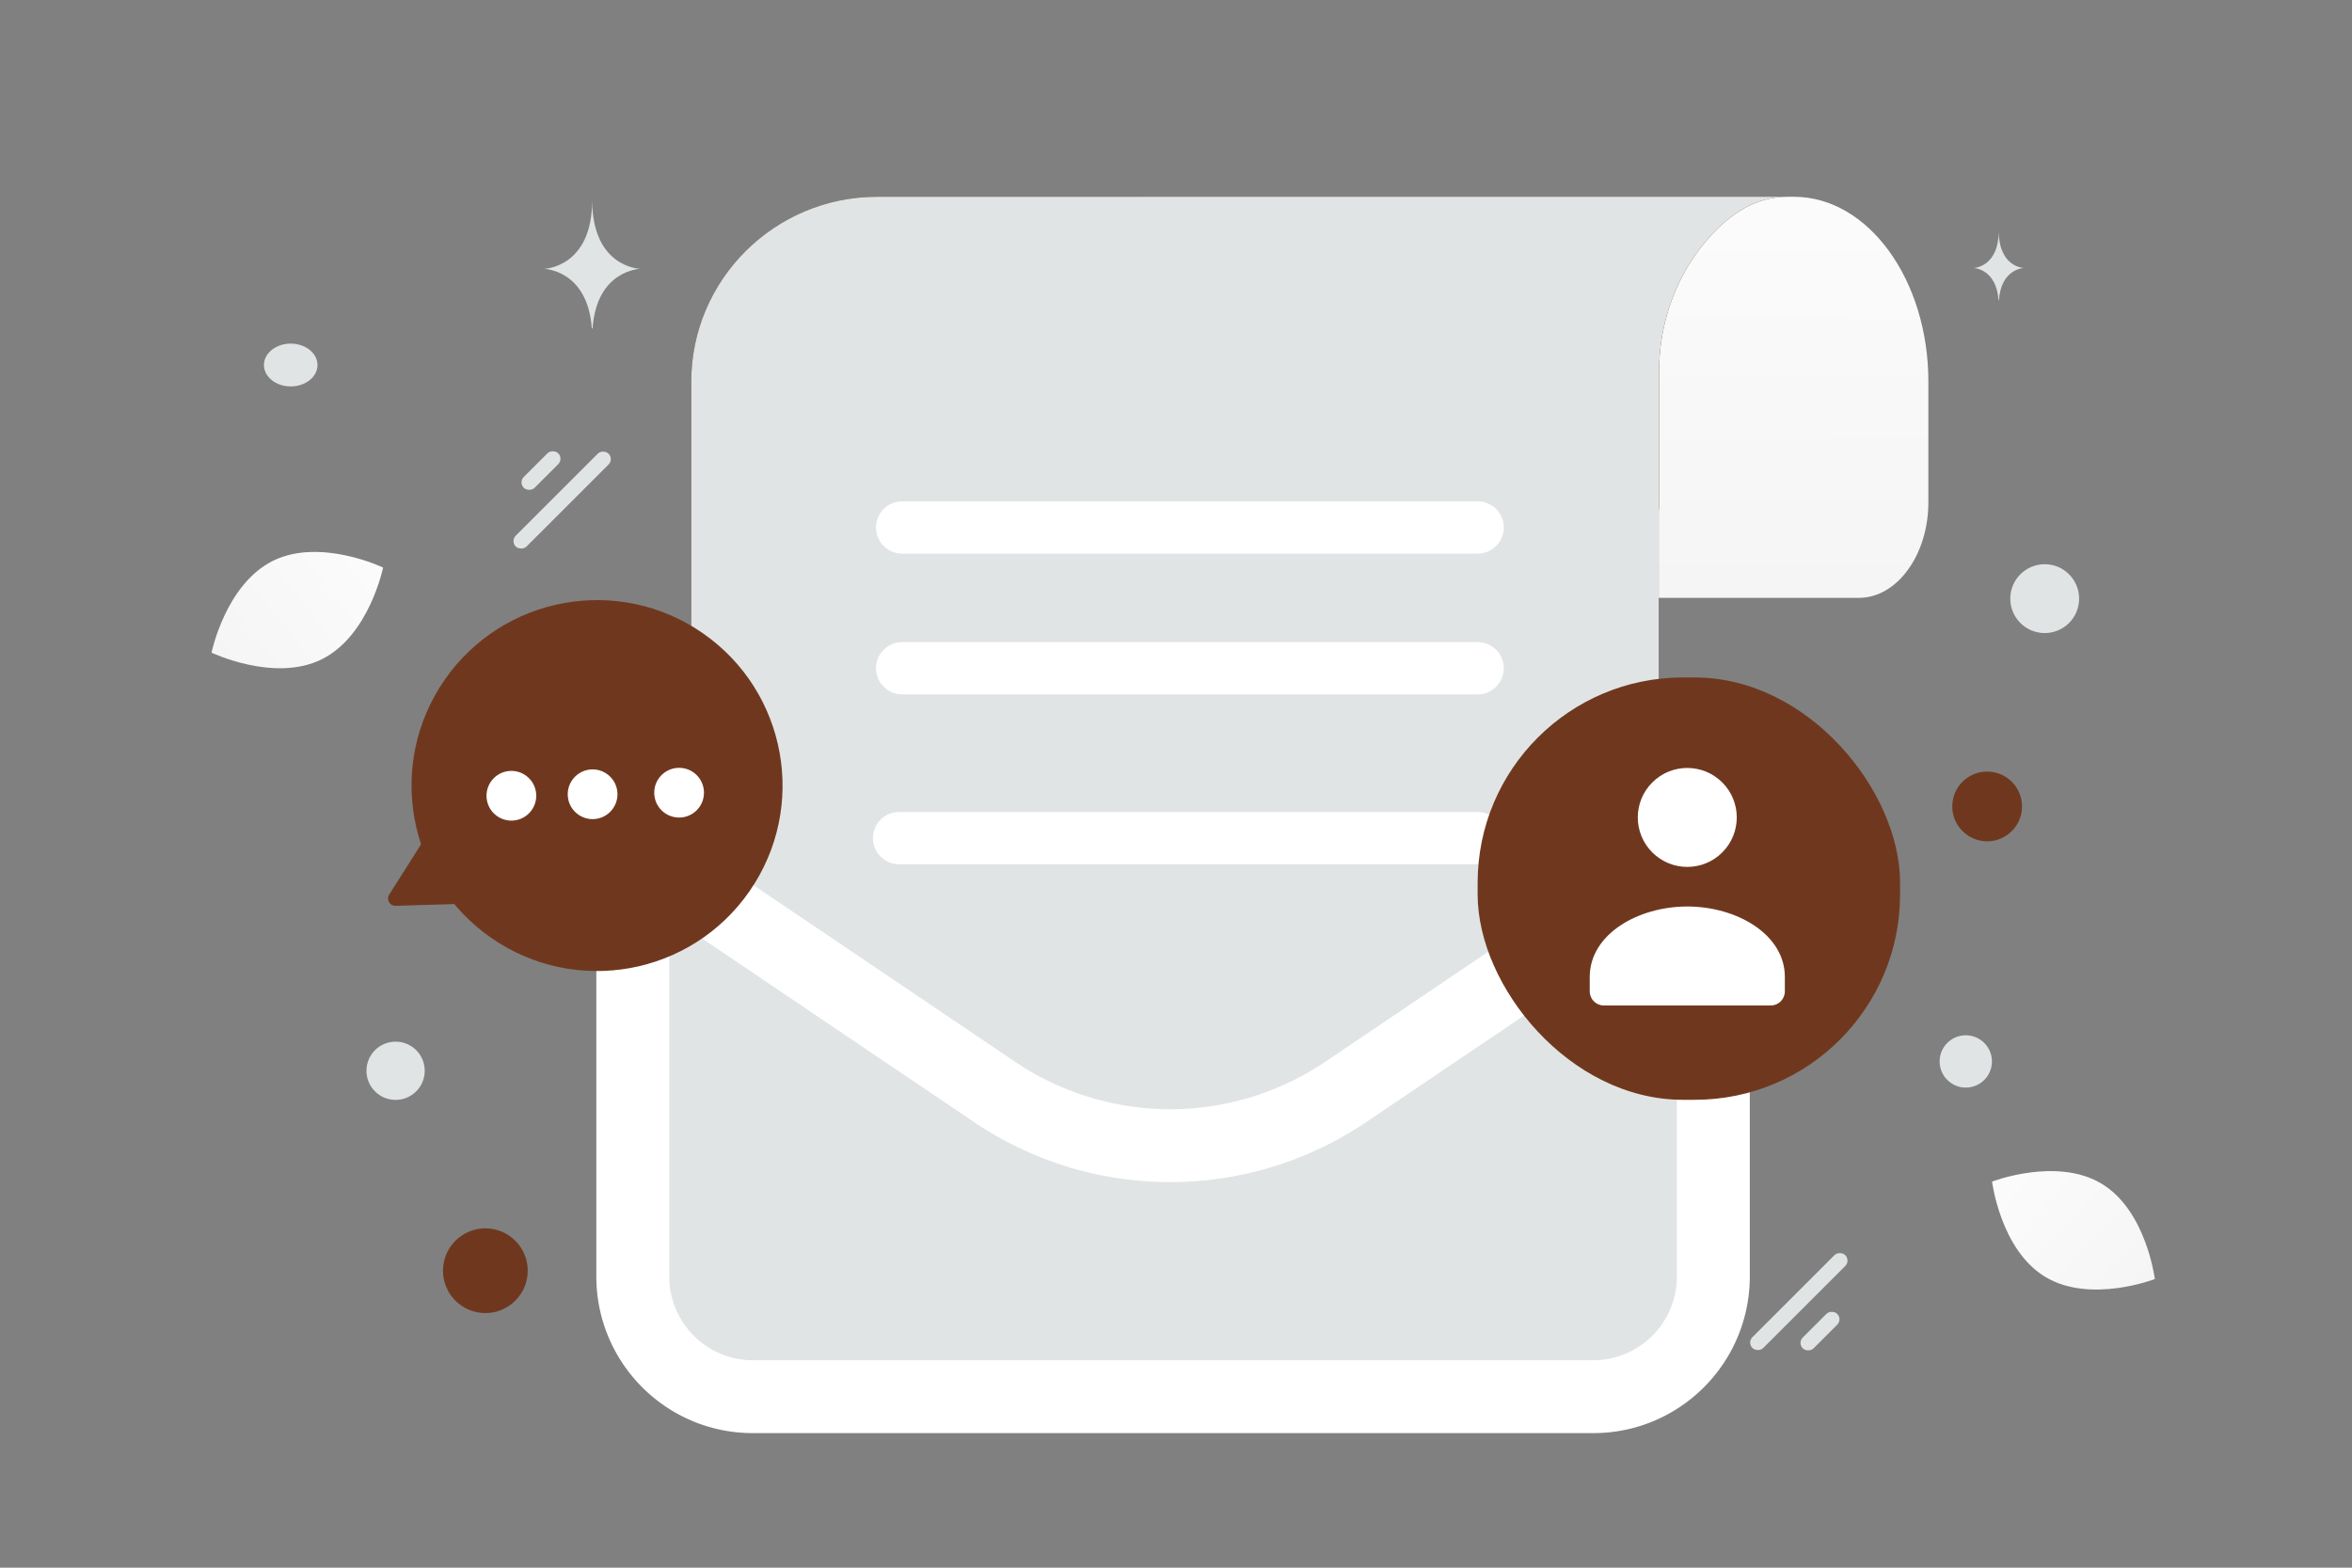 <svg width="900" height="600" viewBox="0 0 900 600" fill="none" xmlns="http://www.w3.org/2000/svg"><rect x="0" y="0" width="900" height="600" fill="#808080" stroke="none"/><path fill="transparent" d="M0 0h900v600H0z"/><path d="M254.755 395.936c11.76-20.988 37.515-23.872 78.776-19.883 31.032 3.005 59.33 5.33 90.365 22.25 21.721 11.835 38.915 27.847 51.465 43.398 13.599 16.847 32.581 36.074 23.276 55.176-12.788 26.24-86.738 48.34-158.547 12.2-78.881-39.712-96.839-92.629-85.335-113.141z" fill="url(#a)"/><path d="M104.414 214.659c18.123-8.99 42.176 2.569 42.176 2.569s-5.346 26.129-23.478 35.106c-18.122 8.99-42.165-2.557-42.165-2.557s5.345-26.129 23.467-35.118z" fill="url(#b)"/><path d="M804.135 453.006c-17.192-10.304-41.858-.779-41.858-.779s3.225 26.228 20.428 36.521c17.193 10.304 41.848.79 41.848.79s-3.225-26.228-20.418-36.532z" fill="url(#c)"/><circle cx="185.725" cy="486.336" r="16.215" fill="#6f381e"/><circle cx="760.391" cy="308.643" r="13.348" fill="#6f381e"/><circle r="15.201" transform="matrix(1 0 0 -1 720.595 141.366)" fill="#6f381e"/><circle r="7.094" transform="matrix(1 0 0 -1 216.885 329.558)" fill="#6f381e"/><circle r="13.174" transform="matrix(1 0 0 -1 782.411 229.115)" fill="#E1E4E5"/><circle r="11.148" transform="matrix(1 0 0 -1 151.375 409.817)" fill="#E1E4E5"/><circle r="10.01" transform="scale(-1 1) rotate(-75 -111.393 693.273)" fill="#E1E4E5"/><circle r="13.317" transform="matrix(1 0 0 -1 617.035 460.767)" fill="#E1E4E5"/><ellipse rx="10.244" ry="8.195" transform="matrix(1 0 0 -1 111.246 139.703)" fill="#E1E4E5"/><path d="M226.742 125.722h-.268c-1.587-22.484-18.309-22.83-18.309-22.83s18.439-.36 18.439-26.34c0 25.98 18.439 26.34 18.439 26.34s-16.714.346-18.301 22.83zm538.15-10.761h-.14c-.829-12.208-9.572-12.396-9.572-12.396s9.641-.195 9.641-14.3c0 14.105 9.64 14.3 9.64 14.3s-8.739.188-9.569 12.396z" fill="#E1E4E5"/><path d="M434.786 75.323h251.718c28.326 0 51.395 31.743 51.395 70.719v46.208c0 20.09-11.973 36.564-26.574 36.564H496.694c-14.601 0-26.574-16.474-26.574-36.564v-50.226c0-18.885-4.964-37.77-14.308-51.834-5.549-8.438-12.557-14.867-21.026-14.867z" fill="url(#d)"/><path fill-rule="evenodd" clip-rule="evenodd" d="M335.604 75.323h348.12c-11.711 0-21.404 6.43-29.077 14.867-12.923 14.064-19.789 32.949-19.789 51.834v50.226c0 1.103-.05 2.196-.147 3.276v274.488H264.526V146.042c0-38.976 31.905-70.719 71.078-70.719z" fill="#6f381e"/><path fill-rule="evenodd" clip-rule="evenodd" d="M335.604 75.323h348.12c-11.711 0-21.404 6.43-29.077 14.867-12.923 14.064-19.789 32.949-19.789 51.834v50.226c0 1.103-.05 2.196-.147 3.276v274.488H264.526V146.042c0-38.976 31.905-70.719 71.078-70.719z" fill="#E1E4E5"/><path fill-rule="evenodd" clip-rule="evenodd" d="M242.135 324.429v164.08c0 25.435 20.56 46.036 45.945 46.036h321.592c25.385 0 45.945-20.601 45.945-46.036V322.931l-140.616 94.953c-40.659 27.456-93.81 27.456-134.469 0l-138.397-93.455z" fill="#E1E4E5"/><path d="m242.135 324.429 7.806-11.56a13.948 13.948 0 0 0-21.756 11.56h13.95zm413.482-1.498h13.949a13.949 13.949 0 0 0-21.755-11.56l7.806 11.56zm-140.616 94.953-7.806-11.561 7.806 11.561zm-134.469 0 7.806-11.561-7.806 11.561zm-152.347-93.455v164.08h27.899v-164.08h-27.899zm0 164.08c0 33.113 26.78 59.986 59.895 59.986v-27.899c-17.655 0-31.996-14.33-31.996-32.087h-27.899zm59.895 59.986h321.592v-27.899H288.08v27.899zm321.592 0c33.115 0 59.894-26.873 59.894-59.986h-27.898c0 17.757-14.341 32.087-31.996 32.087v27.899zm59.894-59.986V322.931h-27.898v165.578h27.898zm-21.755-177.138-140.616 94.952 15.613 23.121 140.616-94.953-15.613-23.12zm-140.616 94.952a106.107 106.107 0 0 1-118.857 0l-15.613 23.121c45.376 30.642 104.707 30.642 150.083 0l-15.613-23.121zm-118.857 0-138.397-93.454-15.613 23.121 138.397 93.454 15.613-23.121z" fill="#fff"/><path d="M344.041 320.776h221.383m-220.212-65.01h220.212m-220.212-53.881h220.212" stroke="#fff" stroke-width="20" stroke-linecap="round" stroke-linejoin="round"/><rect x="668.502" y="513.845" width="50.239" height="5.853" rx="2.927" transform="rotate(-45 668.502 513.845)" fill="#E1E4E5"/><rect x="687.764" y="513.983" width="18.654" height="5.853" rx="2.927" transform="rotate(-45 687.764 513.983)" fill="#E1E4E5"/><rect x="234.943" y="175.707" width="50.239" height="5.853" rx="2.927" transform="rotate(135 234.943 175.707)" fill="#E1E4E5"/><rect x="215.681" y="175.569" width="18.654" height="5.853" rx="2.927" transform="rotate(135 215.681 175.569)" fill="#E1E4E5"/><path d="M170.124 260.222c22.333-32.219 66.556-40.232 98.775-17.899 32.219 22.334 40.232 66.557 17.899 98.775-22.334 32.219-66.557 40.233-98.775 17.899-32.219-22.333-40.233-66.556-17.899-98.775z" fill="#6f381e"/><path d="M186.806 341.495c1.009 1.843-.282 4.102-2.382 4.168l-33.026 1.03c-2.258.07-3.676-2.414-2.467-4.322l18.016-28.439c1.148-1.812 3.819-1.727 4.849.154l15.01 27.409z" fill="#6f381e"/><path d="M250.348 303.561c.092 5.26 4.43 9.431 9.69 9.339 5.26-.092 9.431-4.429 9.338-9.689-.092-5.26-4.429-9.431-9.689-9.339-5.26.111-9.431 4.429-9.339 9.689zm-33.054 1.402c.535 5.223 5.223 9.025 10.446 8.49 5.223-.535 9.025-5.223 8.49-10.446-.536-5.223-5.224-9.025-10.447-8.49-5.223.554-9.025 5.223-8.489 10.446zm-31.081.573c.536 5.223 5.223 9.025 10.446 8.489 5.223-.535 9.025-5.223 8.49-10.446-.535-5.223-5.223-9.025-10.446-8.49-5.223.536-9.025 5.205-8.49 10.447z" fill="#fff"/><rect x="565.424" y="259.281" width="161.645" height="161.645" rx="78.573" fill="#6f381e"/><path fill-rule="evenodd" clip-rule="evenodd" d="M682.98 374.008v5.404c0 2.983-2.39 5.404-5.334 5.404h-63.999c-2.943 0-5.333-2.421-5.333-5.404v-5.491c0-16.353 18.443-26.978 37.333-26.978 18.89 0 37.333 10.63 37.333 26.978m-23.947-74.456c7.395 7.395 7.395 19.386 0 26.781-7.396 7.395-19.386 7.395-26.781 0-7.396-7.395-7.396-19.386 0-26.781 7.395-7.395 19.385-7.395 26.781 0z" fill="#fff"/><defs><linearGradient id="a" x1="333.977" y1="259.916" x2="438.795" y2="730.923" gradientUnits="userSpaceOnUse"><stop stop-color="#fff"/><stop offset="1" stop-color="#EEE"/></linearGradient><linearGradient id="b" x1="174.006" y1="186.618" x2="24.533" y2="304.851" gradientUnits="userSpaceOnUse"><stop stop-color="#fff"/><stop offset="1" stop-color="#EEE"/></linearGradient><linearGradient id="c" x1="737.605" y1="419.838" x2="875.942" y2="548.371" gradientUnits="userSpaceOnUse"><stop stop-color="#fff"/><stop offset="1" stop-color="#EEE"/></linearGradient><linearGradient id="d" x1="579.88" y1="-10.732" x2="582.277" y2="395.827" gradientUnits="userSpaceOnUse"><stop stop-color="#fff"/><stop offset="1" stop-color="#EEE"/></linearGradient></defs></svg>